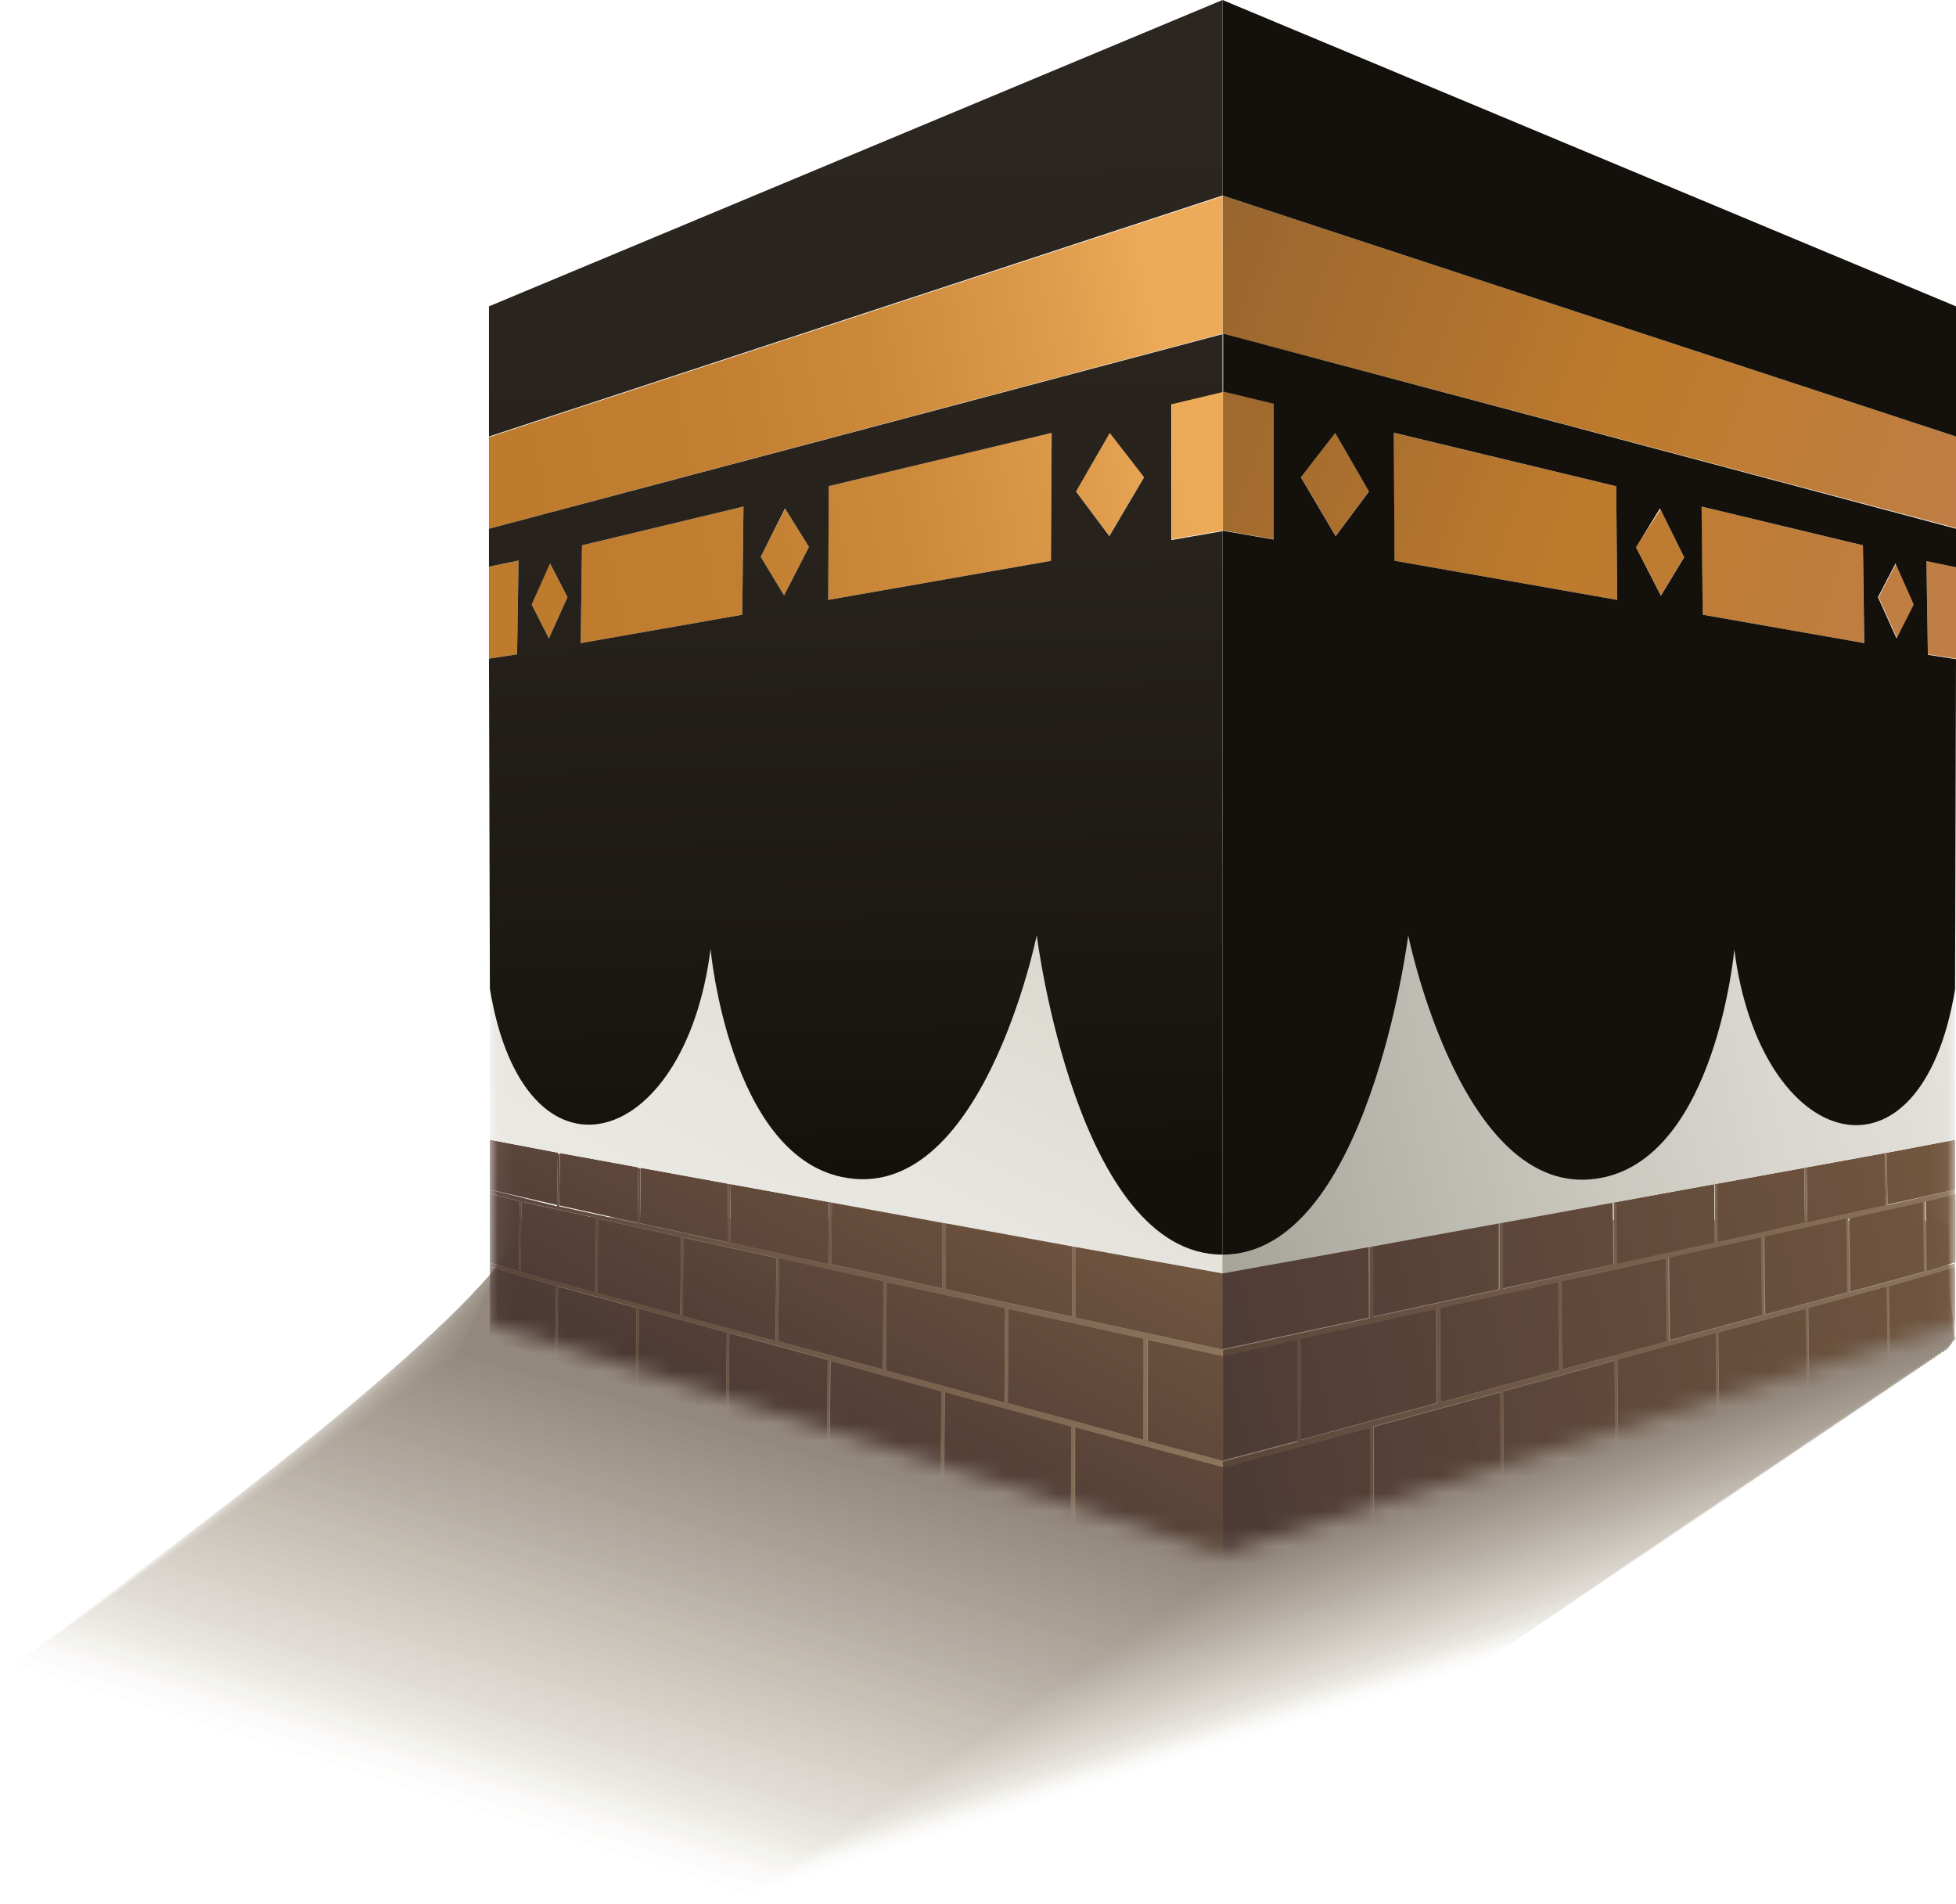 <svg width="112" height="109" viewBox="0 0 112 109" fill="none" xmlns="http://www.w3.org/2000/svg">
<g style="mix-blend-mode:multiply" opacity="0.7">
<path opacity="0.01" d="M42.285 108.767L84.23 95.635L111.936 77.248L29.708 73.627L0.316 95.641L42.285 108.767Z" fill="#F4EFE8"/>
<path opacity="0.01" d="M42.454 108.657L84.4 95.519L111.93 77.201L29.708 73.604L0.474 95.531L42.454 108.657Z" fill="#F3EEE7"/>
<path opacity="0.02" d="M42.624 108.54L84.569 95.403L111.924 77.16L29.708 73.581L0.632 95.42L42.624 108.54Z" fill="#F3EDE6"/>
<path opacity="0.02" d="M42.794 108.424L84.739 95.286L111.924 77.114L29.708 73.551L0.791 95.304L42.794 108.424Z" fill="#F2ECE5"/>
<path opacity="0.03" d="M42.958 108.307L84.909 95.17L111.918 77.067L29.714 73.528L0.955 95.193L42.958 108.307Z" fill="#F1EBE4"/>
<path opacity="0.03" d="M43.128 108.191L85.079 95.053L111.912 77.021L29.714 73.505L1.112 95.082L43.128 108.191Z" fill="#F0EAE3"/>
<path opacity="0.04" d="M43.298 108.074L85.243 94.937L111.906 76.98L29.714 73.482L1.271 94.972L43.298 108.074Z" fill="#EFEAE2"/>
<path opacity="0.04" d="M43.468 107.958L85.413 94.826L111.906 76.933L29.714 73.458L1.429 94.856L43.468 107.958Z" fill="#EEE9E1"/>
<path opacity="0.05" d="M43.637 107.847L85.582 94.71L111.901 76.887L29.714 73.435L1.587 94.745L43.637 107.847Z" fill="#EDE8E0"/>
<path opacity="0.05" d="M43.807 107.731L85.752 94.594L111.894 76.846L29.714 73.406L1.745 94.634L43.807 107.731Z" fill="#ECE7DF"/>
<path opacity="0.06" d="M43.977 107.615L85.922 94.477L111.889 76.799L29.72 73.383L1.903 94.524L43.977 107.615Z" fill="#ECE6DE"/>
<path opacity="0.06" d="M44.176 107.498L86.121 94.361L111.918 76.753L29.749 73.359L2.096 94.413L44.176 107.498Z" fill="#EBE5DD"/>
<path opacity="0.07" d="M44.346 107.382L86.291 94.244L111.912 76.706L29.755 73.336L2.254 94.297L44.346 107.382Z" fill="#EAE4DC"/>
<path opacity="0.07" d="M44.515 107.265L86.466 94.134L111.912 76.665L29.755 73.313L2.418 94.186L44.515 107.265Z" fill="#E9E3DB"/>
<path opacity="0.08" d="M44.691 107.155L86.636 94.017L111.906 76.619L29.761 73.29L2.576 94.076L44.691 107.155Z" fill="#E8E2DA"/>
<path opacity="0.08" d="M44.861 107.038L86.806 93.901L111.906 76.572L29.761 73.266L2.734 93.965L44.861 107.038Z" fill="#E7E1D9"/>
<path opacity="0.09" d="M45.031 106.922L86.976 93.784L111.907 76.526L29.767 73.243L2.898 93.854L45.031 106.922Z" fill="#E6E0D8"/>
<path opacity="0.09" d="M45.2 106.806L87.151 93.668L111.9 76.485L29.772 73.214L3.056 93.738L45.2 106.806Z" fill="#E5DFD7"/>
<path opacity="0.1" d="M45.376 106.689L87.321 93.552L111.9 76.439L29.773 73.191L3.22 93.627L45.376 106.689Z" fill="#E5DED6"/>
<path opacity="0.1" d="M45.546 106.573L87.491 93.441L111.895 76.392L29.779 73.167L3.384 93.517L45.546 106.573Z" fill="#E4DDD5"/>
<path opacity="0.11" d="M45.716 106.462L87.661 93.325L111.895 76.351L29.779 73.144L3.542 93.406L45.716 106.462Z" fill="#E3DCD4"/>
<path opacity="0.11" d="M45.891 106.346L87.836 93.208L111.889 76.305L29.784 73.121L3.706 93.296L45.891 106.346Z" fill="#E2DCD3"/>
<path opacity="0.12" d="M46.061 106.229L88.006 93.092L111.889 76.258L29.79 73.097L3.864 93.179L46.061 106.229Z" fill="#E1DBD2"/>
<path opacity="0.12" d="M46.231 106.113L88.176 92.975L111.889 76.217L29.79 73.068L4.028 93.069L46.231 106.113Z" fill="#E0DAD1"/>
<path opacity="0.13" d="M46.401 105.996L88.352 92.859L111.883 76.171L29.796 73.045L4.187 92.958L46.401 105.996Z" fill="#DFD9D0"/>
<path opacity="0.13" d="M46.576 105.88L88.521 92.743L111.883 76.124L29.796 73.022L4.35 92.847L46.576 105.88Z" fill="#DED8CF"/>
<path opacity="0.13" d="M46.746 105.764L88.691 92.626L111.877 76.078L29.802 72.998L4.508 92.731L46.746 105.764Z" fill="#DED7CE"/>
<path opacity="0.14" d="M46.916 105.647L88.861 92.516L111.877 76.037L29.802 72.975L4.672 92.62L46.916 105.647Z" fill="#DDD6CD"/>
<path opacity="0.14" d="M47.086 105.537L89.037 92.399L111.877 75.99L29.808 72.952L4.831 92.51L47.086 105.537Z" fill="#DCD5CC"/>
<path opacity="0.15" d="M47.261 105.42L89.206 92.283L111.871 75.944L29.813 72.929L4.994 92.399L47.261 105.42Z" fill="#DBD4CB"/>
<path opacity="0.15" d="M47.431 105.304L89.376 92.166L111.871 75.897L29.814 72.9L5.152 92.283L47.431 105.304Z" fill="#DAD3CA"/>
<path opacity="0.16" d="M47.601 105.187L89.546 92.05L111.865 75.856L29.82 72.876L5.316 92.172L47.601 105.187Z" fill="#D9D2C9"/>
<path opacity="0.16" d="M47.771 105.071L89.722 91.933L111.866 75.81L29.82 72.853L5.475 92.061L47.771 105.071Z" fill="#D8D1C8"/>
<path opacity="0.17" d="M47.946 104.955L89.891 91.823L111.865 75.763L29.825 72.83L5.638 91.951L47.946 104.955Z" fill="#D7D0C7"/>
<path opacity="0.17" d="M48.116 104.844L90.061 91.707L111.859 75.723L29.831 72.806L5.796 91.84L48.116 104.844Z" fill="#D7CFC6"/>
<path opacity="0.18" d="M48.286 104.728L90.237 91.59L111.86 75.676L29.831 72.783L5.96 91.73L48.286 104.728Z" fill="#D6CEC5"/>
<path opacity="0.18" d="M48.462 104.611L90.407 91.474L111.854 75.629L29.837 72.76L6.119 91.613L48.462 104.611Z" fill="#D5CEC4"/>
<path opacity="0.19" d="M48.631 104.495L90.576 91.357L111.853 75.583L29.837 72.731L6.282 91.503L48.631 104.495Z" fill="#D4CDC3"/>
<path opacity="0.19" d="M48.801 104.378L90.746 91.241L111.848 75.542L29.843 72.707L6.44 91.392L48.801 104.378Z" fill="#D3CCC2"/>
<path opacity="0.2" d="M48.971 104.262L90.922 91.13L111.848 75.496L29.843 72.684L6.604 91.281L48.971 104.262Z" fill="#D2CBC1"/>
<path opacity="0.2" d="M49.147 104.151L91.092 91.014L111.848 75.449L29.849 72.661L6.763 91.165L49.147 104.151Z" fill="#D1CAC0"/>
<path opacity="0.21" d="M49.316 104.035L91.261 90.897L111.842 75.402L29.849 72.638L6.926 91.055L49.316 104.035Z" fill="#D0C9BF"/>
<path opacity="0.21" d="M49.486 103.918L91.431 90.781L111.842 75.362L29.855 72.614L7.084 90.944L49.486 103.918Z" fill="#D0C8BE"/>
<path opacity="0.22" d="M49.656 103.802L91.607 90.665L111.836 75.315L29.86 72.585L7.249 90.833L49.656 103.802Z" fill="#CFC7BD"/>
<path opacity="0.22" d="M49.832 103.686L91.777 90.548L111.836 75.269L29.861 72.562L7.407 90.723L49.832 103.686Z" fill="#CEC6BC"/>
<path opacity="0.23" d="M50.001 103.569L91.947 90.432L111.836 75.228L29.866 72.539L7.57 90.606L50.001 103.569Z" fill="#CDC5BB"/>
<path opacity="0.23" d="M50.171 103.453L92.122 90.321L111.83 75.181L29.866 72.515L7.729 90.496L50.171 103.453Z" fill="#CCC4BA"/>
<path opacity="0.24" d="M50.341 103.336L92.292 90.205L111.83 75.135L29.872 72.492L7.893 90.385L50.341 103.336Z" fill="#CBC3B9"/>
<path opacity="0.24" d="M50.517 103.226L92.462 90.088L111.825 75.088L29.878 72.469L8.051 90.275L50.517 103.226Z" fill="#CAC2B8"/>
<path opacity="0.25" d="M50.686 103.109L92.632 89.972L111.824 75.047L29.878 72.445L8.214 90.164L50.686 103.109Z" fill="#C9C1B7"/>
<path opacity="0.25" d="M50.856 102.993L92.807 89.855L111.824 75.001L29.884 72.422L8.373 90.047L50.856 102.993Z" fill="#C9C0B6"/>
<path opacity="0.26" d="M51.032 102.877L92.977 89.739L111.819 74.954L29.884 72.393L8.537 89.937L51.032 102.877Z" fill="#C8C0B5"/>
<path opacity="0.26" d="M51.202 102.76L93.147 89.623L111.819 74.908L29.89 72.37L8.695 89.826L51.202 102.76Z" fill="#C7BFB4"/>
<path opacity="0.27" d="M51.371 102.644L93.317 89.512L111.812 74.867L29.89 72.347L8.858 89.716L51.371 102.644Z" fill="#C6BEB3"/>
<path opacity="0.27" d="M51.541 102.533L93.492 89.396L111.813 74.82L29.895 72.323L9.017 89.605L51.541 102.533Z" fill="#C5BDB2"/>
<path opacity="0.27" d="M51.717 102.417L93.662 89.279L111.813 74.774L29.901 72.3L9.181 89.489L51.717 102.417Z" fill="#C4BCB1"/>
<path opacity="0.28" d="M51.887 102.3L93.832 89.163L111.807 74.727L29.902 72.277L9.339 89.378L51.887 102.3Z" fill="#C3BBB0"/>
<path opacity="0.28" d="M52.056 102.184L94.007 89.046L111.807 74.686L29.907 72.253L9.502 89.267L52.056 102.184Z" fill="#C2BAAF"/>
<path opacity="0.29" d="M52.226 102.067L94.177 88.93L111.801 74.64L29.907 72.224L9.661 89.157L52.226 102.067Z" fill="#C2B9AE"/>
<path opacity="0.29" d="M52.402 101.951L94.347 88.819L111.801 74.593L29.913 72.201L9.825 89.04L52.402 101.951Z" fill="#C1B8AD"/>
<path opacity="0.3" d="M52.572 101.84L94.517 88.703L111.801 74.553L29.919 72.178L9.983 88.93L52.572 101.84Z" fill="#C0B7AC"/>
<path opacity="0.3" d="M52.742 101.724L94.687 88.587L111.795 74.506L29.919 72.154L10.146 88.819L52.742 101.724Z" fill="#BFB6AB"/>
<path opacity="0.31" d="M52.917 101.608L94.862 88.47L111.795 74.459L29.925 72.131L10.305 88.709L52.917 101.608Z" fill="#BEB5AA"/>
<path opacity="0.31" d="M53.087 101.491L95.032 88.354L111.789 74.413L29.925 72.108L10.469 88.598L53.087 101.491Z" fill="#BDB4A9"/>
<path opacity="0.32" d="M53.257 101.375L95.202 88.237L111.789 74.372L29.931 72.079L10.627 88.482L53.257 101.375Z" fill="#BCB3A8"/>
<path opacity="0.32" d="M53.426 101.258L95.377 88.121L111.789 74.326L29.936 72.055L10.79 88.371L53.426 101.258Z" fill="#BBB2A7"/>
<path opacity="0.33" d="M53.602 101.142L95.547 88.01L111.783 74.279L29.936 72.032L10.949 88.26L53.602 101.142Z" fill="#BBB2A6"/>
<path opacity="0.33" d="M53.772 101.026L95.717 87.894L111.783 74.238L29.942 72.009L11.113 88.15L53.772 101.026Z" fill="#BAB1A5"/>
<path opacity="0.34" d="M53.942 100.915L95.887 87.777L111.778 74.192L29.942 71.986L11.271 88.039L53.942 100.915Z" fill="#B9B0A4"/>
<path opacity="0.34" d="M54.112 100.799L96.062 87.661L111.777 74.145L29.948 71.962L11.435 87.923L54.112 100.799Z" fill="#B8AFA3"/>
<path opacity="0.35" d="M54.287 100.682L96.232 87.545L111.777 74.099L29.948 71.939L11.593 87.812L54.287 100.682Z" fill="#B7AEA2"/>
<path opacity="0.35" d="M54.457 100.566L96.402 87.428L111.772 74.058L29.954 71.91L11.757 87.702L54.457 100.566Z" fill="#B6ADA1"/>
<path opacity="0.36" d="M54.627 100.449L96.572 87.312L111.772 74.011L29.96 71.887L11.915 87.591L54.627 100.449Z" fill="#B5ACA0"/>
<path opacity="0.36" d="M54.797 100.339L96.748 87.201L111.766 73.965L29.96 71.863L12.079 87.475L54.797 100.339Z" fill="#B4AB9F"/>
<path opacity="0.37" d="M54.972 100.222L96.918 87.085L111.766 73.924L29.966 71.84L12.237 87.364L54.972 100.222Z" fill="#B4AA9E"/>
<path opacity="0.37" d="M55.142 100.106L97.087 86.968L111.76 73.877L29.966 71.817L12.401 87.254L55.142 100.106Z" fill="#B3A99D"/>
<path opacity="0.38" d="M55.312 99.989L97.263 86.852L111.76 73.831L29.972 71.793L12.559 87.143L55.312 99.989Z" fill="#B2A89C"/>
<path opacity="0.38" d="M55.487 99.873L97.433 86.736L111.76 73.784L29.977 71.77L12.723 87.032L55.487 99.873Z" fill="#B1A79B"/>
<path opacity="0.39" d="M55.657 99.757L97.603 86.619L111.754 73.743L29.977 71.741L12.881 86.916L55.657 99.757Z" fill="#B0A69A"/>
<path opacity="0.39" d="M55.827 99.64L97.772 86.508L111.754 73.697L29.983 71.718L13.045 86.805L55.827 99.64Z" fill="#AFA599"/>
<path opacity="0.4" d="M55.997 99.53L97.948 86.392L111.748 73.65L29.983 71.695L13.203 86.695L55.997 99.53Z" fill="#AEA498"/>
<path opacity="0.4" d="M56.172 99.413L98.118 86.276L111.748 73.604L29.989 71.671L13.367 86.584L56.172 99.413Z" fill="#ADA497"/>
<path opacity="0.4" d="M56.342 99.297L98.287 86.159L111.748 73.563L29.989 71.648L13.525 86.474L56.342 99.297Z" fill="#ADA396"/>
<path opacity="0.41" d="M56.512 99.18L98.457 86.043L111.742 73.516L29.995 71.625L13.689 86.357L56.512 99.18Z" fill="#ACA295"/>
<path opacity="0.41" d="M56.682 99.064L98.633 85.926L111.743 73.47L29.995 71.596L13.847 86.247L56.682 99.064Z" fill="#ABA194"/>
<path opacity="0.42" d="M56.858 98.948L98.803 85.816L111.736 73.423L30.001 71.572L14.011 86.136L56.858 98.948Z" fill="#AAA093"/>
<path opacity="0.42" d="M57.027 98.831L98.972 85.699L111.736 73.383L30.007 71.549L14.169 86.025L57.027 98.831Z" fill="#A99F92"/>
<path opacity="0.43" d="M57.197 98.721L99.148 85.583L111.737 73.336L30.007 71.526L14.333 85.909L57.197 98.721Z" fill="#A89E91"/>
<path opacity="0.43" d="M57.373 98.604L99.318 85.467L111.731 73.29L30.013 71.502L14.491 85.798L57.373 98.604Z" fill="#A79D90"/>
<path opacity="0.44" d="M57.542 98.488L99.488 85.35L111.73 73.249L30.018 71.479L14.655 85.688L57.542 98.488Z" fill="#A79C8F"/>
<path opacity="0.44" d="M57.712 98.371L99.658 85.234L111.725 73.202L30.018 71.456L14.813 85.577L57.712 98.371Z" fill="#A69B8E"/>
<path opacity="0.45" d="M57.882 98.255L99.833 85.117L111.725 73.156L30.024 71.433L14.977 85.467L57.882 98.255Z" fill="#A59A8D"/>
<path opacity="0.45" d="M58.058 98.138L100.003 85.001L111.719 73.109L30.024 71.403L15.135 85.35L58.058 98.138Z" fill="#A4998C"/>
<path opacity="0.46" d="M58.228 98.028L100.173 84.89L111.719 73.068L30.03 71.38L15.299 85.24L58.228 98.028Z" fill="#A3988B"/>
<path opacity="0.46" d="M58.398 97.911L100.343 84.774L111.719 73.022L30.03 71.357L15.457 85.129L58.398 97.911Z" fill="#A2978A"/>
<path opacity="0.47" d="M58.567 97.795L100.518 84.657L111.713 72.975L30.036 71.334L15.621 85.018L58.567 97.795Z" fill="#A19689"/>
<path opacity="0.47" d="M58.743 97.679L100.688 84.541L111.713 72.934L30.036 71.31L15.779 84.908L58.743 97.679Z" fill="#A09588"/>
<path opacity="0.48" d="M58.913 97.562L100.858 84.425L111.707 72.888L30.042 71.287L15.943 84.791L58.913 97.562Z" fill="#A09587"/>
<path opacity="0.48" d="M59.083 97.446L101.033 84.308L111.707 72.841L30.048 71.258L16.101 84.681L59.083 97.446Z" fill="#9F9486"/>
<path opacity="0.49" d="M59.258 97.329L101.203 84.198L111.707 72.795L30.048 71.235L16.265 84.57L59.258 97.329Z" fill="#9E9385"/>
<path opacity="0.49" d="M59.428 97.213L101.373 84.081L111.702 72.754L30.054 71.212L16.423 84.46L59.428 97.213Z" fill="#9D9284"/>
<path opacity="0.5" d="M59.598 97.102L101.543 83.965L111.702 72.707L30.054 71.188L16.587 84.349L59.598 97.102Z" fill="#9C9183"/>
<path opacity="0.5" d="M59.767 96.986L101.718 83.848L111.701 72.661L30.059 71.165L16.745 84.233L59.767 96.986Z" fill="#9B9082"/>
<path opacity="0.51" d="M59.943 96.87L101.888 83.732L111.696 72.614L30.065 71.142L16.909 84.122L59.943 96.87Z" fill="#9A8F81"/>
<path opacity="0.51" d="M60.113 96.753L102.058 83.615L111.696 72.573L30.065 71.118L17.067 84.011L60.113 96.753Z" fill="#998E80"/>
<path opacity="0.52" d="M60.283 96.637L102.228 83.505L111.69 72.527L30.071 71.095L17.231 83.901L60.283 96.637Z" fill="#998D7F"/>
<path opacity="0.52" d="M60.453 96.52L102.404 83.388L111.69 72.48L30.071 71.066L17.389 83.784L60.453 96.52Z" fill="#988C7E"/>
<path opacity="0.53" d="M60.628 96.41L102.573 83.272L111.684 72.44L30.077 71.043L17.553 83.674L60.628 96.41Z" fill="#978B7D"/>
<path opacity="0.53" d="M60.798 96.293L102.743 83.156L111.684 72.393L30.083 71.019L17.711 83.563L60.798 96.293Z" fill="#968A7C"/>
<path opacity="0.53" d="M60.968 96.177L102.919 83.039L111.684 72.347L30.083 70.996L17.875 83.453L60.968 96.177Z" fill="#95897B"/>
<path opacity="0.54" d="M61.144 96.06L103.089 82.923L111.678 72.3L30.089 70.973L18.033 83.342L61.144 96.06Z" fill="#94887A"/>
<path opacity="0.54" d="M61.313 95.944L103.258 82.806L111.678 72.259L30.089 70.95L18.197 83.226L61.313 95.944Z" fill="#938779"/>
<path opacity="0.55" d="M61.483 95.828L103.428 82.69L111.672 72.213L30.095 70.92L18.355 83.115L61.483 95.828Z" fill="#928778"/>
<path opacity="0.55" d="M61.653 95.717L103.604 82.579L111.672 72.166L30.095 70.897L18.52 83.004L61.653 95.717Z" fill="#928677"/>
<path opacity="0.56" d="M61.828 95.6L103.774 82.463L111.672 72.125L30.1 70.874L18.677 82.894L61.828 95.6Z" fill="#918576"/>
<path opacity="0.56" d="M61.998 95.484L103.944 82.347L111.666 72.079L30.106 70.851L18.841 82.783L61.998 95.484Z" fill="#908475"/>
<path opacity="0.57" d="M62.168 95.368L104.113 82.23L111.666 72.032L30.106 70.827L19 82.667L62.168 95.368Z" fill="#8F8374"/>
<path opacity="0.57" d="M62.338 95.251L104.289 82.114L111.661 71.986L30.112 70.804L19.164 82.556L62.338 95.251Z" fill="#8E8273"/>
<path opacity="0.58" d="M62.514 95.135L104.459 81.997L111.66 71.945L30.112 70.781L19.321 82.446L62.514 95.135Z" fill="#8D8172"/>
<path opacity="0.58" d="M62.683 95.019L104.629 81.887L111.66 71.898L30.118 70.752L19.485 82.335L62.683 95.019Z" fill="#8C8071"/>
<path opacity="0.59" d="M62.853 94.908L104.804 81.77L111.655 71.852L30.124 70.728L19.644 82.219L62.853 94.908Z" fill="#8B7F70"/>
<path opacity="0.59" d="M63.023 94.791L104.974 81.654L111.655 71.805L30.124 70.705L19.808 82.108L63.023 94.791Z" fill="#8B7E6F"/>
<path opacity="0.6" d="M63.199 94.675L105.144 81.537L111.649 71.764L30.13 70.682L19.965 81.997L63.199 94.675Z" fill="#8A7D6E"/>
<path opacity="0.6" d="M63.368 94.559L105.314 81.421L111.649 71.718L30.13 70.659L20.129 81.887L63.368 94.559Z" fill="#897C6D"/>
<path opacity="0.61" d="M63.538 94.442L105.489 81.305L111.649 71.671L30.136 70.635L20.288 81.776L63.538 94.442Z" fill="#887B6C"/>
<path opacity="0.61" d="M63.714 94.326L105.659 81.194L111.643 71.63L30.136 70.612L20.452 81.66L63.714 94.326Z" fill="#877A6B"/>
<path opacity="0.62" d="M63.884 94.209L105.829 81.078L111.643 71.584L30.141 70.583L20.609 81.549L63.884 94.209Z" fill="#86796A"/>
<path opacity="0.62" d="M64.053 94.099L105.999 80.961L111.637 71.537L30.147 70.559L20.773 81.439L64.053 94.099Z" fill="#857969"/>
<path opacity="0.63" d="M64.223 93.982L106.174 80.845L111.637 71.491L30.147 70.536L20.932 81.328L64.223 93.982Z" fill="#847868"/>
<path opacity="0.63" d="M64.399 93.866L106.344 80.728L111.631 71.45L30.153 70.513L21.096 81.217L64.399 93.866Z" fill="#847767"/>
<path opacity="0.64" d="M64.569 93.749L106.514 80.612L111.631 71.403L30.153 70.49L21.253 81.101L64.569 93.749Z" fill="#837666"/>
<path opacity="0.64" d="M64.739 93.633L106.689 80.496L111.631 71.357L30.159 70.466L21.418 80.99L64.739 93.633Z" fill="#827565"/>
<path opacity="0.65" d="M64.908 93.517L106.859 80.379L111.625 71.31L30.165 70.443L21.576 80.88L64.908 93.517Z" fill="#817464"/>
<path opacity="0.65" d="M65.084 93.406L107.029 80.269L111.625 71.27L30.165 70.414L21.74 80.769L65.084 93.406Z" fill="#807363"/>
<path opacity="0.66" d="M65.254 93.29L107.199 80.152L111.619 71.223L30.171 70.391L21.898 80.653L65.254 93.29Z" fill="#7F7262"/>
<path opacity="0.66" d="M65.424 93.173L107.374 80.036L111.619 71.177L30.171 70.367L22.061 80.542L65.424 93.173Z" fill="#7E7161"/>
<path opacity="0.67" d="M65.599 93.057L107.544 79.919L111.619 71.13L30.177 70.344L22.22 80.432L65.599 93.057Z" fill="#7D7060"/>
<path opacity="0.67" d="M65.769 92.94L107.714 79.803L111.614 71.089L30.177 70.321L22.384 80.321L65.769 92.94Z" fill="#7D6F5F"/>
<path opacity="0.67" d="M65.939 92.824L107.884 79.692L111.613 71.043L30.182 70.298L22.541 80.21L65.939 92.824Z" fill="#7C6E5E"/>
<path opacity="0.68" d="M66.109 92.708L108.06 79.576L111.608 70.996L30.182 70.269L22.706 80.094L66.109 92.708Z" fill="#7B6D5D"/>
<path opacity="0.68" d="M66.284 92.597L108.229 79.46L111.608 70.955L30.188 70.245L22.864 79.983L66.284 92.597Z" fill="#7A6C5C"/>
<path opacity="0.69" d="M66.454 92.481L108.399 79.343L111.608 70.909L30.194 70.222L23.028 79.873L66.454 92.481Z" fill="#796B5B"/>
<path opacity="0.69" d="M66.624 92.364L108.575 79.227L111.602 70.862L30.194 70.199L23.186 79.762L66.624 92.364Z" fill="#786B5A"/>
<path opacity="0.7" d="M66.794 92.248L108.745 79.11L111.602 70.822L30.2 70.175L23.35 79.652L66.794 92.248Z" fill="#776A59"/>
<path opacity="0.7" d="M66.969 92.131L108.914 78.994L111.596 70.775L30.206 70.152L23.508 79.535L66.969 92.131Z" fill="#766958"/>
<path opacity="0.71" d="M67.139 92.015L109.084 78.877L111.596 70.728L30.206 70.129L23.672 79.425L67.139 92.015Z" fill="#766857"/>
<path opacity="0.71" d="M67.309 91.898L109.254 78.767L111.59 70.682L30.212 70.106L23.83 79.314L67.309 91.898Z" fill="#756756"/>
<path opacity="0.72" d="M67.484 91.788L109.43 78.65L111.59 70.641L30.212 70.076L23.994 79.203L67.484 91.788Z" fill="#746655"/>
<path opacity="0.72" d="M67.654 91.671L109.6 78.534L111.59 70.594L30.218 70.053L24.152 79.093L67.654 91.671Z" fill="#736554"/>
<path opacity="0.73" d="M67.824 91.555L109.769 78.418L111.584 70.548L30.218 70.03L24.316 78.976L67.824 91.555Z" fill="#726453"/>
<path opacity="0.73" d="M67.994 91.439L109.945 78.301L111.584 70.501L30.223 70.007L24.474 78.866L67.994 91.439Z" fill="#716352"/>
<path opacity="0.74" d="M68.169 91.322L110.115 78.185L111.578 70.461L30.229 69.983L24.638 78.755L68.169 91.322Z" fill="#706251"/>
<path opacity="0.74" d="M68.339 91.206L110.285 78.074L111.578 70.414L30.229 69.96L24.796 78.645L68.339 91.206Z" fill="#6F6150"/>
<path opacity="0.75" d="M68.509 91.095L110.454 77.958L111.579 70.367L30.235 69.931L24.96 78.528L68.509 91.095Z" fill="#6F604F"/>
<path opacity="0.75" d="M68.685 90.979L110.63 77.841L111.572 70.321L30.235 69.908L25.118 78.418L68.685 90.979Z" fill="#6E5F4E"/>
<path opacity="0.76" d="M68.855 90.862L110.8 77.725L111.573 70.28L30.241 69.884L25.282 78.307L68.855 90.862Z" fill="#6D5E4D"/>
<path opacity="0.76" d="M69.025 90.746L110.97 77.609L111.573 70.234L30.241 69.861L25.44 78.196L69.025 90.746Z" fill="#6C5D4C"/>
<path opacity="0.77" d="M69.194 90.63L111.139 77.492L111.567 70.187L30.247 69.838L25.604 78.086L69.194 90.63Z" fill="#6B5D4B"/>
<path opacity="0.77" d="M69.37 90.513L111.315 77.382L111.567 70.146L30.253 69.814L25.762 77.975L69.37 90.513Z" fill="#6A5C4A"/>
<path opacity="0.78" d="M69.54 90.397L111.485 77.265L111.561 70.1L30.253 69.791L25.926 77.859L69.54 90.397Z" fill="#695B49"/>
<path opacity="0.78" d="M69.663 90.286L111.608 77.149L111.514 70.053L30.206 69.762L26.037 77.748L69.663 90.286Z" fill="#685A48"/>
<path opacity="0.79" d="M69.745 90.17L111.69 77.032L111.42 70.007L30.124 69.739L26.113 77.638L69.745 90.17Z" fill="#685947"/>
<path opacity="0.79" d="M69.832 90.053L111.778 76.916L111.333 69.966L30.042 69.716L26.189 77.527L69.832 90.053Z" fill="#675846"/>
<path opacity="0.8" d="M69.915 89.937L111.86 76.799L111.245 69.919L29.96 69.692L26.26 77.411L69.915 89.937Z" fill="#665745"/>
<path opacity="0.8" d="M26.336 77.3L70.002 89.82L111.948 76.683L111.157 69.873L29.872 69.669L26.336 77.3Z" fill="#655644"/>
</g>
<mask id="mask0_3700_768" style="mask-type:luminance" maskUnits="userSpaceOnUse" x="28" y="40" width="84" height="49">
<path d="M28.051 40.972V75.81L70.002 88.942L111.947 75.81V40.972L70.002 48.621L28.051 40.972Z" fill="white"/>
</mask>
<g mask="url(#mask0_3700_768)">
<path d="M108.159 73.621L111.948 72.515V76.462L108.218 77.766L108.159 73.621ZM103.546 74.879L103.598 79.25L108.101 77.806L108.042 73.65L103.546 74.879ZM98.393 76.281L98.44 80.909L103.47 79.291L103.417 74.913L98.393 76.281ZM92.614 77.853L92.661 82.766L98.294 80.956L98.247 76.299L92.614 77.83M86.069 79.634L86.109 84.873L92.509 82.818L92.462 77.9L86.092 79.646M78.656 81.671L78.685 87.277L85.945 84.948L85.905 79.71L78.656 81.683M70.014 84.011V90.042L78.457 87.312V81.701L70.026 83.971M110.261 68.749L110.32 72.777L111.971 72.259V68.324L110.261 68.749ZM70.026 77.609V83.61L74.312 82.481V76.66L70.043 77.585M105.893 69.692L105.952 73.936L110.22 72.772L110.168 68.738L105.893 69.681M101.028 70.752L101.081 75.24L105.823 73.959L105.771 69.71L101.028 70.752ZM95.577 71.957L95.624 76.706L100.94 75.274L100.887 70.787L95.577 71.951M89.406 73.342L89.447 78.394L95.436 76.799L95.39 72.038L89.406 73.342ZM82.45 74.879L82.485 80.275L89.277 78.441L89.236 73.383L82.45 74.879ZM74.499 76.625V82.411L82.269 80.315L82.234 74.913L74.476 76.625M108.031 65.967L108.077 68.965L111.948 68.103V65.251L108.054 65.99M103.446 66.828L103.487 69.995L107.978 69.011L107.937 66.008L103.446 66.828ZM98.3 67.766L98.335 71.112L103.352 70.018L103.317 66.852L98.3 67.766ZM92.532 68.813L92.567 72.37L98.188 71.142L98.153 67.789L92.532 68.813ZM86.016 69.978V73.761L92.38 72.376L92.345 68.819L85.992 69.983M78.574 71.334V75.379L85.811 73.808V70.012L78.58 71.334M78.363 71.369L69.985 72.876V77.242L78.387 75.426L78.363 71.369Z" fill="url(#paint0_linear_3700_768)"/>
<path d="M108.054 65.984H107.937L107.978 68.988L103.487 69.972L103.446 66.805H103.317L103.352 69.972L98.364 71.112L98.329 67.766H98.183L98.218 71.118L92.597 72.347L92.562 68.79L92.398 68.825L92.433 72.382L86.069 73.79V70.001L85.881 70.036V73.831L78.644 75.403V71.357L78.428 71.392V75.466L70.026 77.283V77.644L74.294 76.718V82.539L70.008 83.668V84.029L78.439 81.759V87.37L69.985 90.059V90.502L111.93 76.706V76.503L108.2 77.806L108.142 73.662L111.93 72.556V72.317L110.279 72.835L110.22 68.808L111.93 68.383V68.103L108.077 68.988L108.054 65.984ZM105.712 69.762L105.765 74.011L101.022 75.292L100.969 70.804L105.712 69.762ZM100.829 70.839L100.882 75.327L95.565 76.759L95.518 72.009L100.829 70.839ZM95.372 72.038L95.419 76.799L89.429 78.412L89.406 73.342L95.372 72.038ZM89.219 73.4L89.26 78.458L82.468 80.292L82.433 74.896L89.219 73.4ZM74.505 82.434V76.648L82.263 74.937L82.298 80.338L74.505 82.434ZM78.656 87.265L78.627 81.66L85.875 79.687L85.916 84.925L78.656 87.265ZM86.104 84.867L86.063 79.628L92.433 77.882L92.48 82.801L86.104 84.867ZM92.644 82.766L92.597 77.853L98.229 76.322L98.276 80.979L92.644 82.766ZM98.422 80.909L98.376 76.281L103.399 74.913L103.452 79.291L98.422 80.909ZM103.581 79.25L103.528 74.879L108.025 73.65L108.083 77.806L103.581 79.25ZM110.162 72.847L105.893 74.011L105.835 69.768L110.109 68.825L110.162 72.847Z" fill="url(#paint1_linear_3700_768)"/>
<path d="M70.002 41.397V72.9L78.381 71.392L78.598 71.357L85.829 70.036L86.016 70.007L92.368 68.848L92.532 68.813L98.153 67.789L98.3 67.766L103.317 66.852L103.446 66.828L107.937 66.008L108.06 65.984L111.948 65.245V53.691L70.002 41.397Z" fill="url(#paint2_linear_3700_768)"/>
<path d="M31.839 73.621L31.781 77.766L28.051 76.462V72.515L31.839 73.621ZM36.453 74.879L31.956 73.65L31.898 77.806L36.401 79.25L36.453 74.879ZM41.606 76.281L36.588 74.913L36.529 79.291L41.57 80.909L41.617 76.281M47.396 77.853L41.764 76.322L41.717 80.979L47.349 82.789L47.396 77.876M53.93 79.657L47.56 77.911L47.513 82.83L53.866 84.867L53.901 79.628M61.337 81.654L54.106 79.686L54.065 84.925L61.325 87.254L61.354 81.648M70.002 83.977L61.565 81.706V87.318L70.026 90.007V83.988M29.761 68.767L28.051 68.342V72.277L29.708 72.795L29.761 68.767ZM70.002 77.626L65.728 76.701V82.521L70.02 83.65V77.626M34.146 69.733L29.86 68.79L29.808 72.824L34.076 73.988L34.135 69.745M39 70.816L34.258 69.774L34.205 74.023L38.947 75.303L39 70.816ZM44.451 72.021L39.141 70.856L39.088 75.344L44.404 76.776L44.451 72.026M50.593 73.342L44.609 72.021L44.562 76.782L50.552 78.394L50.593 73.342ZM57.549 74.879L50.769 73.4L50.728 78.458L57.514 80.292L57.549 74.896M65.5 76.642L57.742 74.931L57.707 80.327L65.476 82.422V76.636M31.945 65.99L28.051 65.251V68.103L31.904 68.988L31.945 65.99ZM36.553 66.828L32.062 66.008L32.021 69.011L36.512 69.995L36.553 66.828ZM41.699 67.766L36.681 66.852L36.646 70.018L41.664 71.112L41.699 67.766ZM47.466 68.813L41.846 67.789L41.81 71.142L47.431 72.37L47.466 68.813ZM53.989 69.978L47.63 68.813L47.595 72.37L53.96 73.755V69.972M61.372 71.322L54.141 70.001V73.796L61.378 75.368V71.322M61.594 71.357V75.432L69.996 77.248V72.882L61.594 71.357Z" fill="url(#paint3_linear_3700_768)"/>
<path d="M70.002 77.626V77.265L61.6 75.449V71.374L61.384 71.34V75.385L54.147 73.813V70.018L53.965 69.983V73.773L47.601 72.387L47.636 68.831L47.472 68.796L47.425 72.37L41.805 71.142L41.84 67.789H41.693L41.658 71.136L36.641 70.041L36.676 66.875H36.547L36.506 70.041L32.015 69.058L32.056 66.054H31.939L31.898 69.058L28.051 68.103V68.342L29.761 68.767L29.708 72.795L28.051 72.277V72.515L31.839 73.621L31.781 77.766L28.051 76.462V76.666L70.002 90.461V90.018L61.542 87.312V81.701L69.979 83.971V83.61L65.687 82.481V76.66L70.002 77.626ZM50.769 73.4L57.549 74.896L57.514 80.292L50.728 78.458L50.769 73.4ZM44.609 72.038L50.593 73.342L50.552 78.394L44.562 76.782L44.609 72.038ZM39.152 70.839L44.463 72.003L44.416 76.753L39.1 75.321L39.152 70.839ZM34.269 69.762L39.012 70.804L38.959 75.292L34.217 74.011L34.269 69.762ZM29.82 72.824L29.872 68.79L34.146 69.733L34.088 73.976L29.82 72.824ZM36.401 79.227L31.898 77.783L31.956 73.627L36.453 74.855L36.401 79.227ZM41.57 80.909L36.541 79.291L36.599 74.913L41.617 76.281L41.57 80.909ZM47.349 82.766L41.717 80.956L41.764 76.299L47.396 77.83L47.349 82.766ZM53.866 84.867L47.484 82.818L47.531 77.9L53.901 79.646L53.866 84.867ZM61.308 87.265L54.047 84.937L54.088 79.698L61.337 81.671L61.308 87.265ZM65.459 82.434L57.707 80.327L57.742 74.925L65.5 76.636L65.459 82.434Z" fill="url(#paint4_linear_3700_768)"/>
<path d="M28.051 53.691V65.245L31.945 65.984L32.062 66.008L36.553 66.828L36.681 66.852L41.699 67.766L41.846 67.789L47.466 68.813L47.63 68.848L53.983 70.007L54.17 70.036L61.407 71.357L61.618 71.392L70.002 72.9V41.397L28.051 53.691Z" fill="url(#paint5_linear_3700_768)"/>
</g>
<path d="M70.002 11.193L112 24.989V30.227L70.002 19.098V11.193ZM110.308 32.09L110.39 37.457L112 37.707V32.439L110.308 32.09ZM97.427 28.999L97.491 35.193L106.742 36.816L106.666 31.217L97.427 28.999ZM79.803 24.773L79.844 32.102L92.602 34.343L92.544 27.835L79.809 24.779M70.002 22.404V30.361L72.929 30.868V23.097L70.037 22.398M108.575 32.253L107.568 34.185L108.633 36.549L109.617 34.61L108.575 32.253ZM95.108 29.116L93.68 31.31L95.102 34.087L96.437 31.88L95.05 29.104M76.454 24.773L74.487 27.311L76.478 30.681L78.386 28.126L76.454 24.773Z" fill="url(#paint6_linear_3700_768)"/>
<path d="M70.002 11.193V19.098L27.998 30.268V25.029L70.002 11.234M29.691 32.09L27.998 32.439V37.707L29.609 37.457L29.691 32.09ZM42.572 28.999L33.327 31.217L33.251 36.816L42.501 35.193L42.572 28.999ZM60.189 24.773L47.455 27.829L47.425 34.343L60.178 32.107L60.218 24.779M70.031 22.404L67.104 23.103V30.873L70.031 30.367V22.398M31.465 32.253L30.446 34.61L31.43 36.549L32.495 34.185L31.494 32.253M44.96 29.116L43.561 31.88L44.896 34.087L46.319 31.31L44.949 29.104M63.544 24.773L61.612 28.126L63.521 30.681L65.511 27.311L63.544 24.773Z" fill="url(#paint7_linear_3700_768)"/>
<path d="M70.002 0V11.193L27.998 24.989V17.538L70.002 0ZM27.998 37.707L29.609 37.457L29.691 32.09L27.998 32.439V30.268L70.002 19.127V22.445L67.075 23.143V30.914L70.002 30.408V71.823C61.647 71.823 59.364 53.54 59.364 53.54C59.364 53.54 56.208 69.087 48.192 67.376C41.752 66.002 40.686 54.325 40.686 54.325C39.228 65.92 30.013 68.546 28.051 56.601L27.998 37.707ZM61.612 28.138L63.521 30.693L65.511 27.323L63.544 24.785L61.612 28.138ZM47.425 34.343L60.178 32.107L60.218 24.779L47.455 27.829L47.425 34.343ZM43.561 31.88L44.896 34.087L46.319 31.31L44.949 29.104L43.561 31.88ZM33.251 36.816L42.501 35.193L42.572 28.999L33.327 31.217L33.251 36.816ZM30.446 34.61L31.43 36.549L32.495 34.185L31.494 32.253L30.446 34.61Z" fill="url(#paint8_linear_3700_768)"/>
<path d="M112 17.538V24.989L70.002 11.193V0L112 17.538ZM70.002 30.379L72.929 30.885V23.114L70.037 22.416V19.098L112 30.268V32.468L110.308 32.119L110.39 37.486L112 37.736L111.947 56.63C109.98 68.575 100.782 65.944 99.306 54.355C99.306 54.355 98.27 66.031 91.806 67.405C83.79 69.116 80.635 53.54 80.635 53.54C80.635 53.54 78.345 71.823 70.002 71.823V30.379ZM107.532 34.185L108.598 36.549L109.582 34.61L108.539 32.253L107.532 34.185ZM97.433 28.999L97.497 35.193L106.748 36.816L106.672 31.217L97.433 28.999ZM93.68 31.328L95.102 34.104L96.437 31.898L95.05 29.104L93.68 31.328ZM79.809 24.773L79.85 32.102L92.602 34.343L92.544 27.835L79.809 24.773ZM74.487 27.323L76.478 30.693L78.386 28.138L76.454 24.785L74.487 27.323Z" fill="#14110C"/>
<defs>
<linearGradient id="paint0_linear_3700_768" x1="124.026" y1="68.33" x2="55.241" y2="85.245" gradientUnits="userSpaceOnUse">
<stop stop-color="#7B5E42"/>
<stop offset="1" stop-color="#423132"/>
</linearGradient>
<linearGradient id="paint1_linear_3700_768" x1="70.002" y1="78.225" x2="111.948" y2="78.225" gradientUnits="userSpaceOnUse">
<stop stop-color="#5B4539"/>
<stop offset="1" stop-color="#8D745C"/>
</linearGradient>
<linearGradient id="paint2_linear_3700_768" x1="110.455" y1="48.877" x2="47.123" y2="63.504" gradientUnits="userSpaceOnUse">
<stop stop-color="#E5E2DC"/>
<stop offset="0.19" stop-color="#D9D6CF"/>
<stop offset="0.53" stop-color="#B8B6AC"/>
<stop offset="0.84" stop-color="#969488"/>
<stop offset="0.86" stop-color="#918E81"/>
<stop offset="0.94" stop-color="#817D6E"/>
<stop offset="1" stop-color="#7C7767"/>
</linearGradient>
<linearGradient id="paint3_linear_3700_768" x1="58.491" y1="60.274" x2="43.087" y2="88.866" gradientUnits="userSpaceOnUse">
<stop stop-color="#7B5E42"/>
<stop offset="1" stop-color="#423132"/>
</linearGradient>
<linearGradient id="paint4_linear_3700_768" x1="28.051" y1="78.225" x2="70.002" y2="78.225" gradientUnits="userSpaceOnUse">
<stop stop-color="#5B4539"/>
<stop offset="1" stop-color="#8D745C"/>
</linearGradient>
<linearGradient id="paint5_linear_3700_768" x1="64.106" y1="31.904" x2="42.44" y2="77.538" gradientUnits="userSpaceOnUse">
<stop stop-color="#C7C1B3"/>
<stop offset="0.36" stop-color="#D9D5CC"/>
<stop offset="0.74" stop-color="#E7E5DF"/>
<stop offset="1" stop-color="#ECEBE6"/>
</linearGradient>
<linearGradient id="paint6_linear_3700_768" x1="66.77" y1="18.894" x2="112.037" y2="35.509" gradientUnits="userSpaceOnUse">
<stop stop-color="#98652F"/>
<stop offset="0.55" stop-color="#BE7B2D"/>
<stop offset="1" stop-color="#BF7E46"/>
</linearGradient>
<linearGradient id="paint7_linear_3700_768" x1="24.854" y1="28.976" x2="67.029" y2="21.234" gradientUnits="userSpaceOnUse">
<stop offset="0.12" stop-color="#BE7B2E"/>
<stop offset="0.38" stop-color="#C27F31"/>
<stop offset="0.63" stop-color="#CD8A3B"/>
<stop offset="0.87" stop-color="#DF9C4C"/>
<stop offset="1" stop-color="#EDAA58"/>
</linearGradient>
<linearGradient id="paint8_linear_3700_768" x1="48.55" y1="6.886" x2="49.88" y2="67.12" gradientUnits="userSpaceOnUse">
<stop stop-color="#2B2620"/>
<stop offset="0.41" stop-color="#27221C"/>
<stop offset="0.85" stop-color="#1A1611"/>
<stop offset="1" stop-color="#14110C"/>
</linearGradient>
</defs>
</svg>
